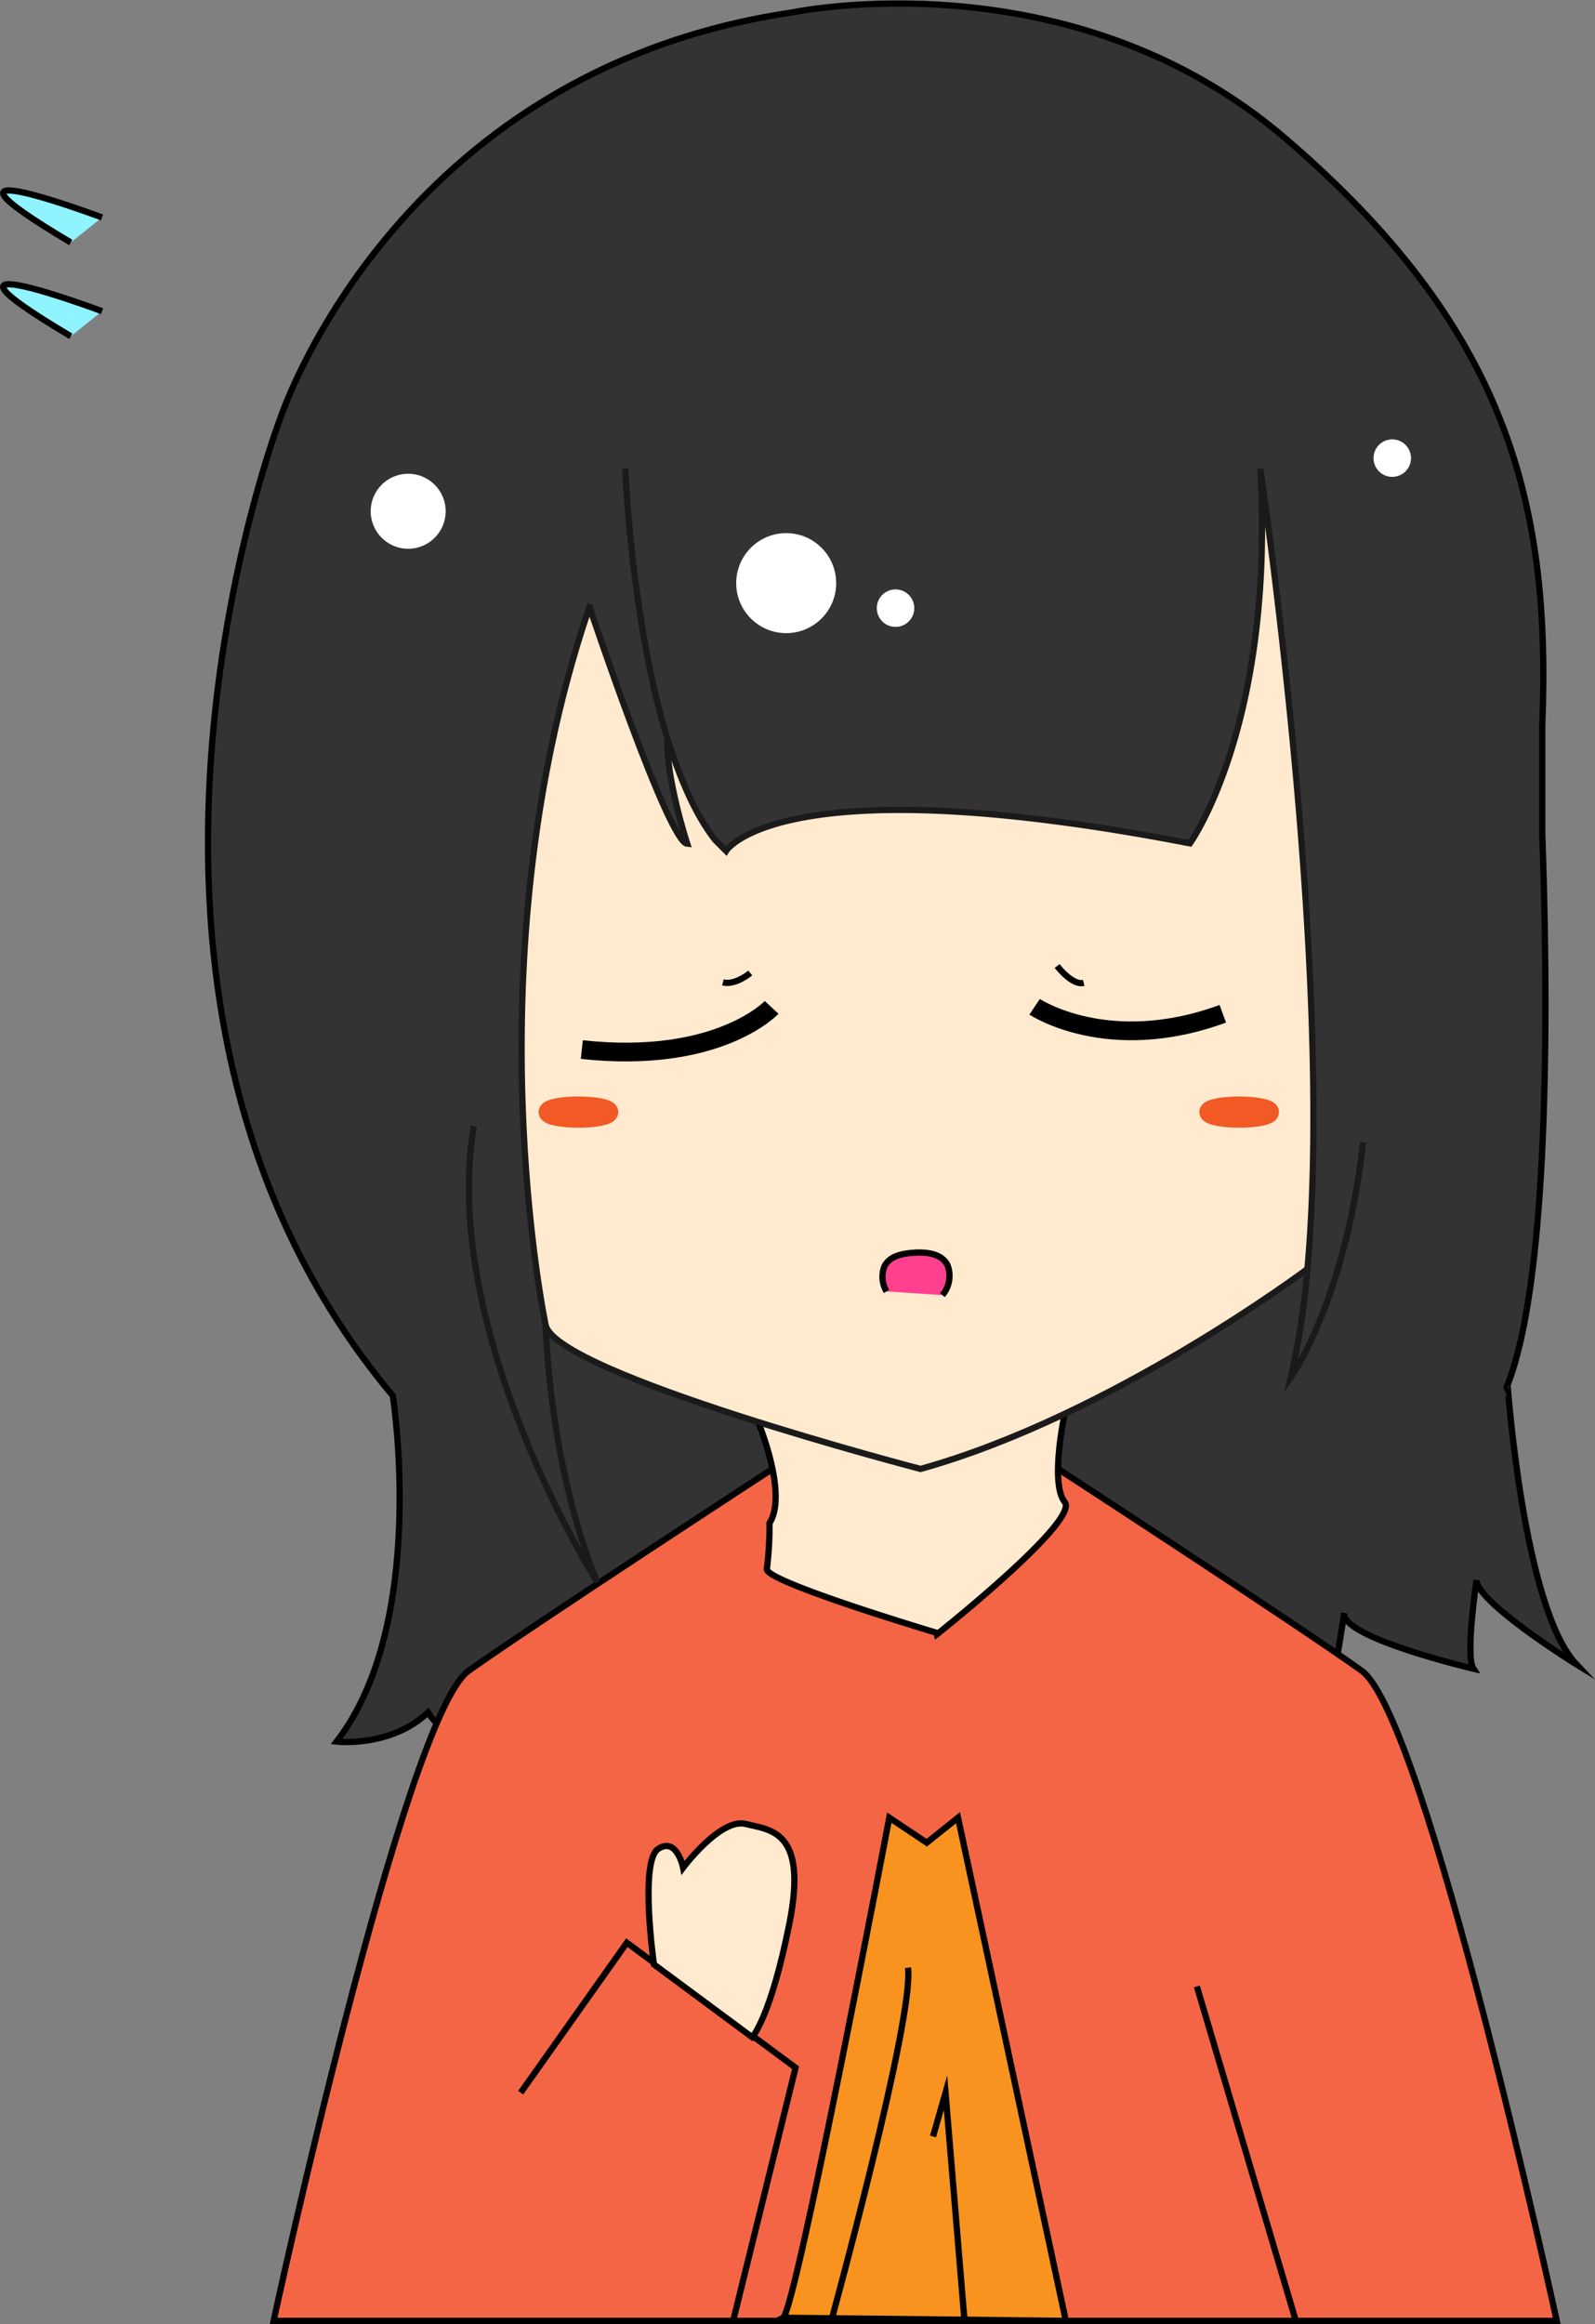 <svg xmlns="http://www.w3.org/2000/svg" viewBox="0 0 255.28 371.8"><rect x="0" y="0" width="255.28" height="371.8" fill="#808080" stroke="none"/><defs><style>.cls-1{fill:#333;}.cls-2,.cls-6,.cls-7,.cls-9{fill:none;}.cls-10,.cls-12,.cls-13,.cls-2,.cls-3,.cls-4,.cls-7,.cls-8{stroke:#000;}.cls-10,.cls-12,.cls-13,.cls-2,.cls-3,.cls-4,.cls-6,.cls-7,.cls-8,.cls-9{stroke-miterlimit:10;}.cls-3{fill:#f46545;}.cls-4,.cls-5{fill:#ffeacf;}.cls-6{stroke:#1a1a1a;}.cls-7,.cls-9{stroke-width:3px;}.cls-8{fill:#ff408e;}.cls-9{stroke:#f15a24;}.cls-10{fill:#ffe0b3;}.cls-11{fill:#fff;}.cls-12{fill:#f7931e;}.cls-13{fill:#8ff4ff;}</style></defs><title>アセット 6</title><g id="レイヤー_2" data-name="レイヤー 2"><g id="レイヤー_1-2" data-name="レイヤー 1"><path class="cls-1" d="M246.89,133.46c.82,22.66,1.55,70-5.56,88.12,0,0,2.44,35.68,11,44.7-.49-.3-16-10-16-13.49,0,0-1.83,12.17-.5,14.17,0,0-21.33-5-20.67-8.92,0,0-1.61,10.77-2.28,12.1L70.4,275.68c-.38.63-1.9-1.72-1.9-1.72-6,5.66-14.63,4.66-14.63,4.66,14.72-19,9-55.33,9-55.33C9.33,159.54,44.83,67,44.83,67s18.09-55.56,81.9-65c0,0,44.51-9.47,79.06,20.19S248.34,79.24,246.84,116Z"/><line class="cls-2" x1="252.33" y1="266.29" x2="252.32" y2="266.28"/><path class="cls-2" d="M252.32,266.28c-.49-.3-16-10-16-13.49,0,0-1.83,12.17-.5,14.17,0,0-21.33-5-20.67-8.92,0,0-1.61,10.77-2.28,12.1L70.4,275.68c-.38.63-1.9-1.72-1.9-1.72-6,5.66-14.63,4.66-14.63,4.66,14.72-19,9-55.33,9-55.33C9.33,159.54,44.83,67,44.83,67s18.09-55.56,81.9-65c0,0,44.51-9.47,79.06,20.19S248.34,79.24,246.84,116l0,17.45c.82,22.66,1.55,70-5.56,88.12C241.33,221.58,243.77,257.26,252.32,266.28Z"/><path class="cls-3" d="M123.63,235S85.26,260,75,267.29s-31.21,104-31.21,104H249.16s-21-96.67-31.22-104S169.35,235,169.35,235"/><path class="cls-4" d="M170.41,226.15s-2.42,11.14,0,14.14-20.25,21-20.25,21S122.32,253,122.74,251a56.48,56.48,0,0,0,.42-7.33c3-4.67-1.82-16.17-1.82-16.17"/><path class="cls-5" d="M201.71,75s11.9,79.54,7.55,127.93c0,0-31.26,23.49-61.93,32,0,0-58.17-15.17-60-23,0,0-12.14-57.74,6.71-114l.3-.89C94.62,97.9,107,134.79,110,135c0,0-3.41-10.39-3.18-16.75,2,6.34,4.44,12.11,7.63,16.2l1.76,1.76s8.5-13.92,74.24-1.21C190.45,135,204.08,116,201.71,75Z"/><path class="cls-6" d="M94.34,97.08C94.62,97.9,107,134.79,110,135c0,0-3.41-10.39-3.18-16.75,0-.09,0-.17,0-.25"/><path class="cls-6" d="M100.08,75s.92,24.17,6.74,43.17c2,6.34,4.44,12.11,7.63,16.2l1.76,1.76s8.5-13.92,74.24-1.21c0,0,13.63-18.92,11.26-59.92,0,0,11.9,79.54,7.55,127.93a121.61,121.61,0,0,1-2.68,17.44s8.75-12.29,11.58-37.62"/><path class="cls-6" d="M209.26,203S178,226.46,147.33,235c0,0-58.17-15.17-60-23,0,0-12.14-57.74,6.71-114l.3-.89h0l.16-.45"/><path class="cls-6" d="M87.33,212s.5,22.34,8.25,41.09c0,0-25.25-39.92-19.75-72.92"/><path class="cls-7" d="M123.5,161.16s-8.5,9.13-30.38,6.75"/><path class="cls-7" d="M165.59,161.06s11.75,7.87,30.12,1.12"/><path class="cls-8" d="M150.83,207.19a4.74,4.74,0,0,0,.81-4.81c-1.22-2.41-4.94-2-5.78-1.94-1.18.13-3.41.36-4.31,2.16a4.57,4.57,0,0,0,.34,4"/><ellipse class="cls-9" cx="92.58" cy="177.91" rx="4.88" ry="1"/><ellipse class="cls-9" cx="198.33" cy="177.91" rx="4.88" ry="1"/><path class="cls-10" d="M120.08,155.66s-2.38,2-4.38,1.5"/><path class="cls-10" d="M169.2,154.54s2.38,3.16,4.25,2.7"/><circle class="cls-11" cx="125.83" cy="93.29" r="8"/><circle class="cls-11" cx="65.33" cy="81.79" r="6"/><circle class="cls-11" cx="143.33" cy="97.29" r="3"/><circle class="cls-11" cx="222.83" cy="73.29" r="3"/><path class="cls-12" d="M125.33,370.79c2-1,17-80,17-80l6,4,5-4,17.26,80.5Z"/><path class="cls-12" d="M133.16,370.87s13.17-48.08,12.17-56.08"/><polyline class="cls-12" points="154.33 370.79 151.33 334.79 149.33 341.79"/><line class="cls-12" x1="191.56" y1="317.79" x2="207.4" y2="371.29"/><path class="cls-13" d="M16.33,34.79s-32-12-5,4"/><path class="cls-13" d="M16.33,49.79s-32-12-5,4"/><polyline class="cls-2" points="83.33 334.79 100.33 310.79 127.33 330.79 117.34 371.29"/><path class="cls-4" d="M104.66,314.26s-2.33-16.47.67-18.47,4,3,4,3,6-8,10-7,10,1,7,16-5.94,18.12-5.94,18.12Z"/></g></g></svg>
